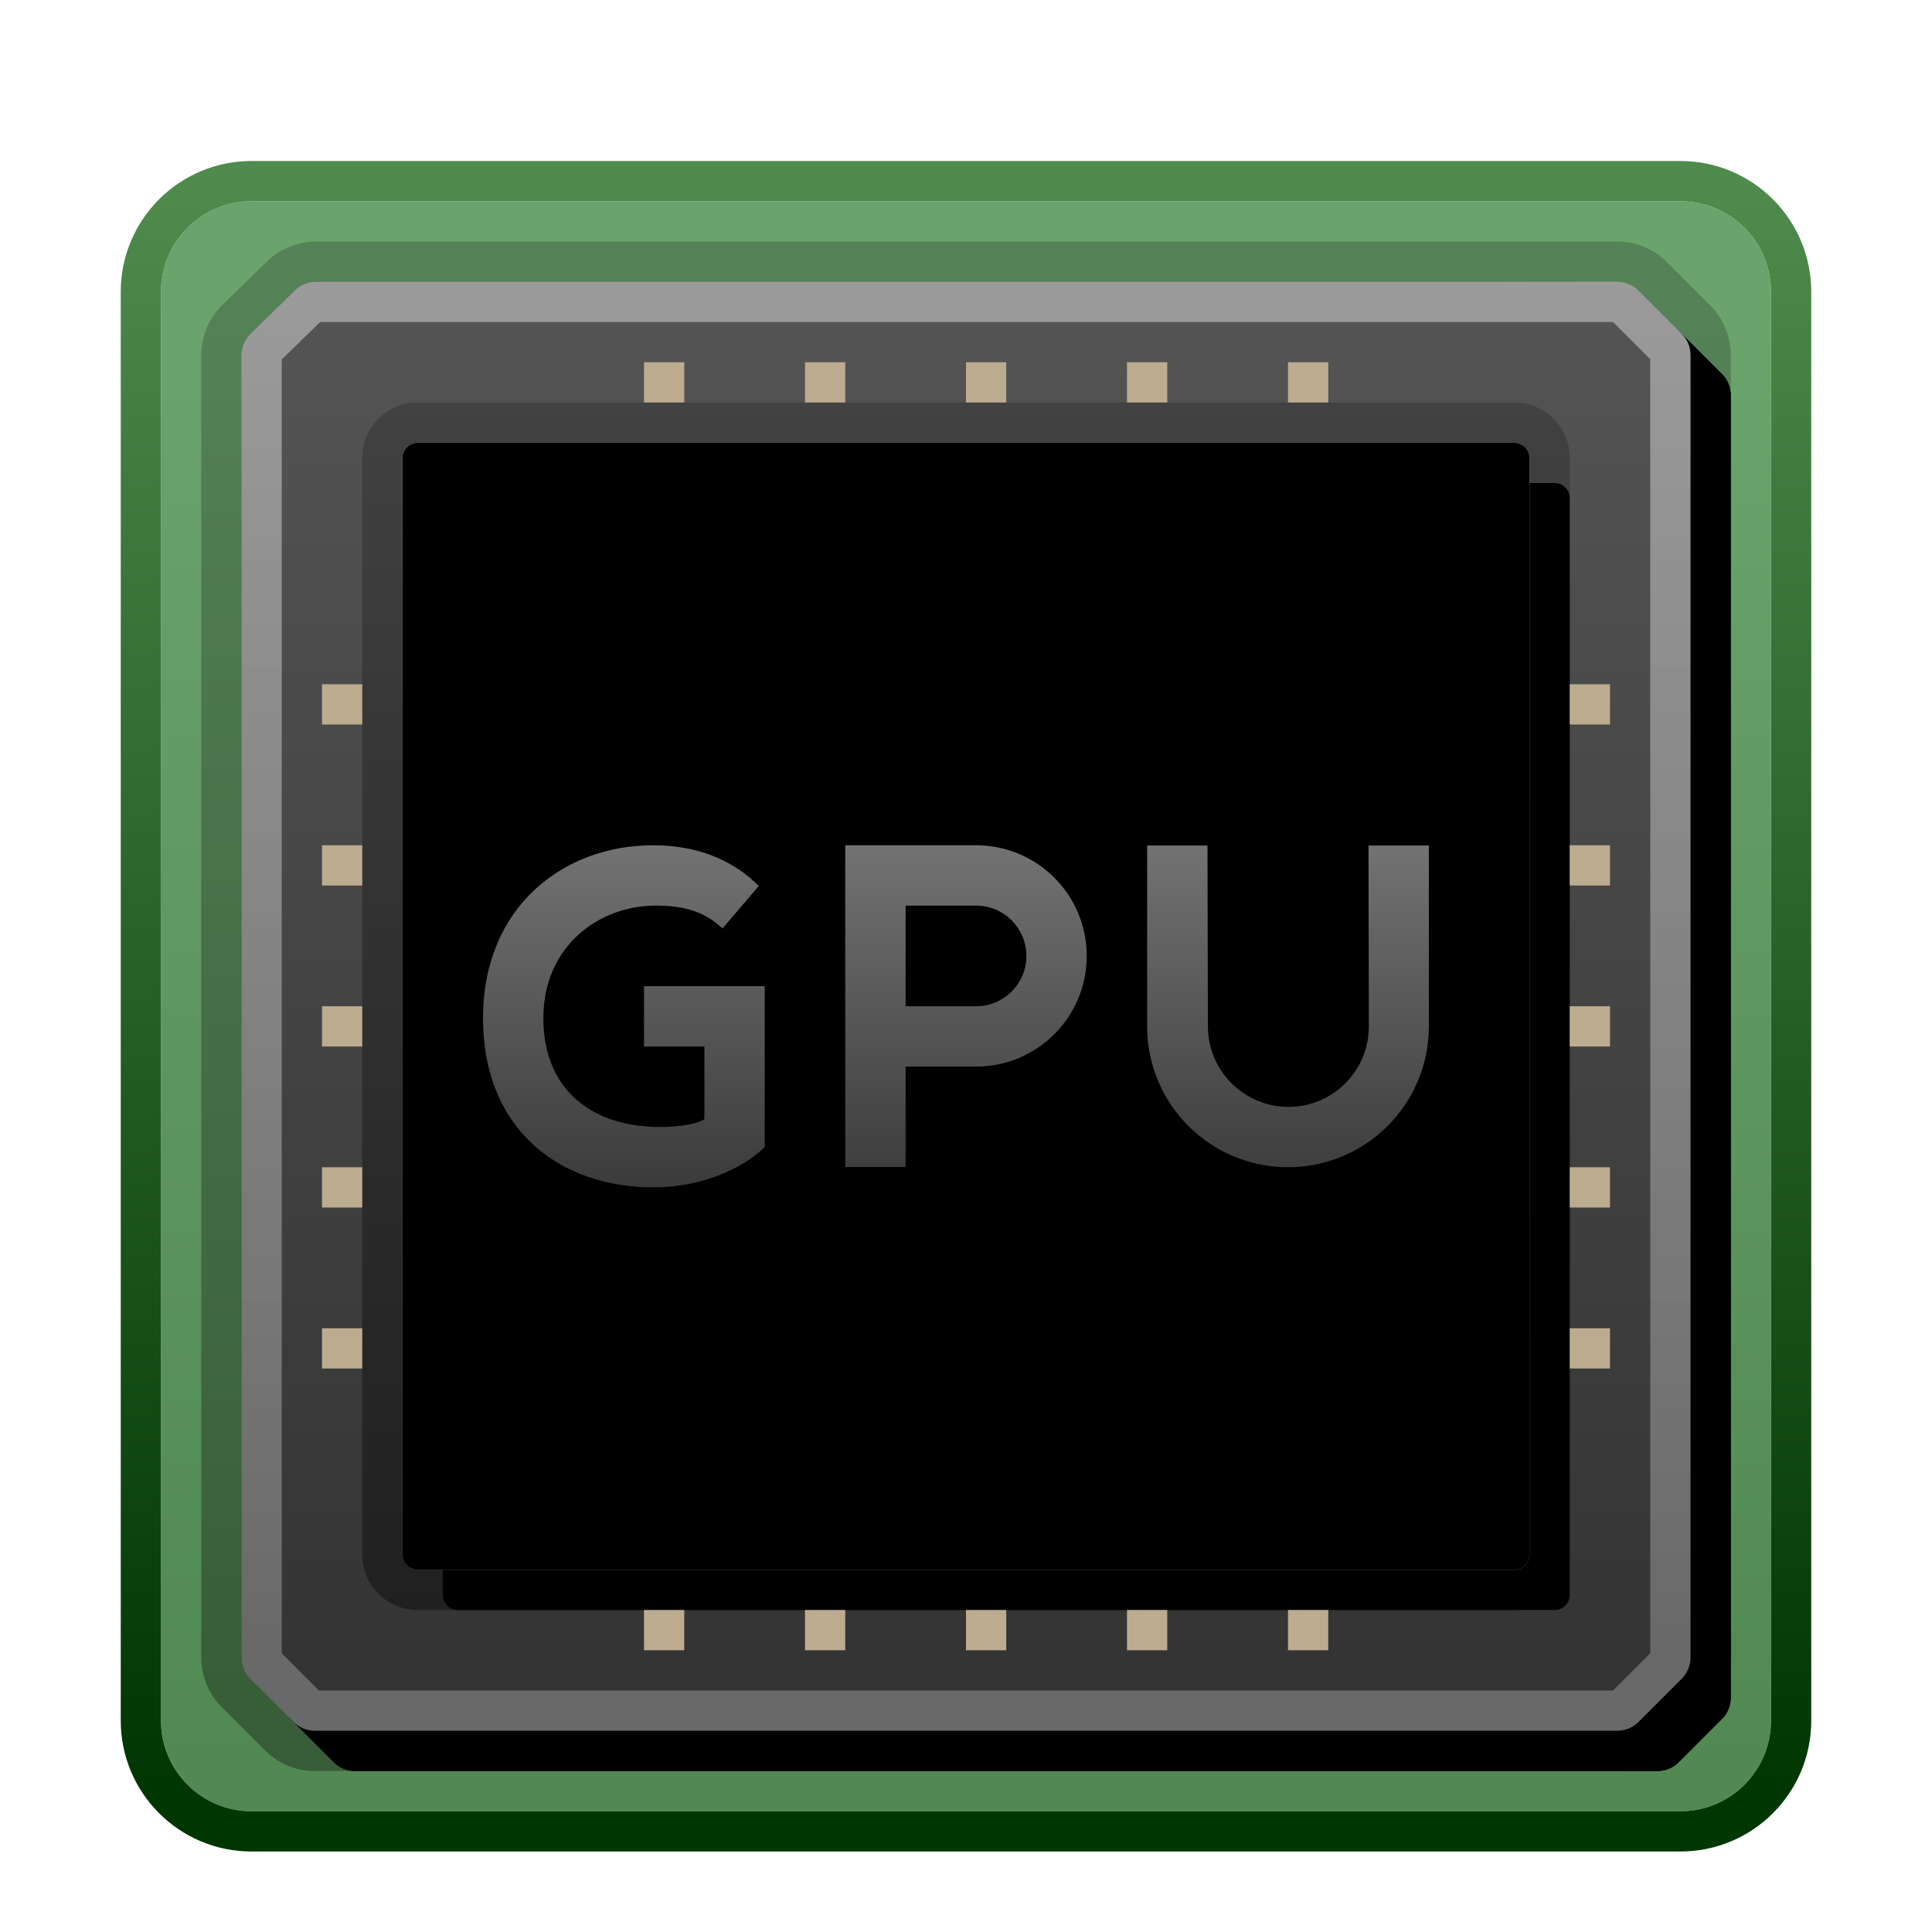 <svg xmlns="http://www.w3.org/2000/svg" xmlns:xlink="http://www.w3.org/1999/xlink" width="48" height="48" viewBox="0 0 48 48">
  <defs>
    <filter id="deepin-graphics-driver-manager-a" width="133.3%" height="133.3%" x="-15.5%" y="-15.5%" filterUnits="objectBoundingBox">
      <feOffset dy="1" in="SourceAlpha" result="shadowOffsetOuter1"/>
      <feGaussianBlur in="shadowOffsetOuter1" result="shadowBlurOuter1" stdDeviation="1"/>
      <feColorMatrix in="shadowBlurOuter1" result="shadowMatrixOuter1" values="0 0 0 0 0   0 0 0 0 0   0 0 0 0 0  0 0 0 0.2 0"/>
      <feMerge>
        <feMergeNode in="shadowMatrixOuter1"/>
        <feMergeNode in="SourceGraphic"/>
      </feMerge>
    </filter>
    <linearGradient id="deepin-graphics-driver-manager-b" x1="50%" x2="50%" y1="7.72%" y2="100.073%">
      <stop offset="0%" stop-color="#6AA36C"/>
      <stop offset="100%" stop-color="#518851"/>
    </linearGradient>
    <linearGradient id="deepin-graphics-driver-manager-c" x1="54.878%" x2="54.878%" y1="1.118%" y2="96.182%">
      <stop offset="0%" stop-color="#4E8B4C"/>
      <stop offset="100%" stop-color="#003601"/>
    </linearGradient>
    <linearGradient id="deepin-graphics-driver-manager-f" x1="50%" x2="50%" y1="101.055%" y2="-1.098%">
      <stop offset="0%" stop-color="#323232"/>
      <stop offset="100%" stop-color="#555"/>
    </linearGradient>
    <linearGradient id="deepin-graphics-driver-manager-g" x1="50%" x2="50%" y1="1.125%" y2="100%">
      <stop offset="0%" stop-opacity=".201"/>
      <stop offset="100%" stop-opacity=".327"/>
    </linearGradient>
    <linearGradient id="deepin-graphics-driver-manager-h" x1="50%" x2="50%" y1="0%" y2="94.021%">
      <stop offset="0%" stop-color="#FFF" stop-opacity=".413"/>
      <stop offset="100%" stop-color="#FFF" stop-opacity=".262"/>
    </linearGradient>
    <path id="deepin-graphics-driver-manager-e" d="M39,4.821 L39,37.179 C39,37.378 38.921,37.569 38.78,37.709 L37.709,38.78 C37.569,38.921 37.378,39 37.179,39 L4.821,39 C4.622,39 4.431,38.921 4.291,38.78 L3.22,37.709 C3.079,37.569 3,37.378 3,37.179 L3,4.826 C3,4.624 3.082,4.431 3.226,4.289 L4.33,3.213 C4.47,3.076 4.658,3 4.854,3 L37.179,3 C37.378,3 37.569,3.079 37.709,3.22 L38.78,4.291 C38.921,4.431 39,4.622 39,4.821 Z"/>
    <filter id="deepin-graphics-driver-manager-d" width="125%" height="125%" x="-9.7%" y="-9.7%" filterUnits="objectBoundingBox">
      <feMorphology in="SourceAlpha" operator="dilate" radius="1" result="shadowSpreadOuter1"/>
      <feOffset dx="1" dy="1" in="shadowSpreadOuter1" result="shadowOffsetOuter1"/>
      <feGaussianBlur in="shadowOffsetOuter1" result="shadowBlurOuter1" stdDeviation="1"/>
      <feComposite in="shadowBlurOuter1" in2="SourceAlpha" operator="out" result="shadowBlurOuter1"/>
      <feColorMatrix in="shadowBlurOuter1" values="0 0 0 0 0   0 0 0 0 0   0 0 0 0 0  0 0 0 0.203 0"/>
    </filter>
    <path id="deepin-graphics-driver-manager-j" d="M39,4.821 L39,37.179 C39,37.378 38.921,37.569 38.78,37.709 L37.709,38.78 C37.569,38.921 37.378,39 37.179,39 L4.821,39 C4.622,39 4.431,38.921 4.291,38.78 L3.22,37.709 C3.079,37.569 3,37.378 3,37.179 L3,4.826 C3,4.624 3.082,4.431 3.226,4.289 L4.33,3.213 C4.47,3.076 4.658,3 4.854,3 L37.179,3 C37.378,3 37.569,3.079 37.709,3.22 L38.78,4.291 C38.921,4.431 39,4.622 39,4.821 Z"/>
    <filter id="deepin-graphics-driver-manager-i" width="119.4%" height="119.4%" x="-6.9%" y="-6.9%" filterUnits="objectBoundingBox">
      <feOffset dx="1" dy="1" in="SourceAlpha" result="shadowOffsetOuter1"/>
      <feGaussianBlur in="shadowOffsetOuter1" result="shadowBlurOuter1" stdDeviation="1"/>
      <feColorMatrix in="shadowBlurOuter1" values="0 0 0 0 0   0 0 0 0 0   0 0 0 0 0  0 0 0 0.203 0"/>
    </filter>
    <linearGradient id="deepin-graphics-driver-manager-m" x1="50%" x2="50%" y1="101.055%" y2="-1.098%">
      <stop offset="0%" stop-color="#A8AAAD"/>
      <stop offset="100%" stop-color="#F7F7F7"/>
    </linearGradient>
    <path id="deepin-graphics-driver-manager-l" d="M35,7.375 L35,34.625 C35,34.832 34.832,35 34.625,35 L7.375,35 C7.168,35 7,34.832 7,34.625 L7,7.375 C7,7.168 7.168,7 7.375,7 L34.625,7 C34.832,7 35,7.168 35,7.375 Z"/>
    <filter id="deepin-graphics-driver-manager-k" width="125%" height="125%" x="-8.9%" y="-8.9%" filterUnits="objectBoundingBox">
      <feOffset dx="1" dy="1" in="SourceAlpha" result="shadowOffsetOuter1"/>
      <feGaussianBlur in="shadowOffsetOuter1" result="shadowBlurOuter1" stdDeviation="1"/>
      <feColorMatrix in="shadowBlurOuter1" values="0 0 0 0 0   0 0 0 0 0   0 0 0 0 0  0 0 0 0.203 0"/>
    </filter>
    <filter id="deepin-graphics-driver-manager-n" width="117.9%" height="117.9%" x="-5.4%" y="-5.4%" filterUnits="objectBoundingBox">
      <feOffset dy="1" in="SourceAlpha" result="shadowOffsetInner1"/>
      <feComposite in="shadowOffsetInner1" in2="SourceAlpha" k2="-1" k3="1" operator="arithmetic" result="shadowInnerInner1"/>
      <feColorMatrix in="shadowInnerInner1" result="shadowMatrixInner1" values="0 0 0 0 1   0 0 0 0 1   0 0 0 0 1  0 0 0 1 0"/>
      <feOffset dy="-1" in="SourceAlpha" result="shadowOffsetInner2"/>
      <feComposite in="shadowOffsetInner2" in2="SourceAlpha" k2="-1" k3="1" operator="arithmetic" result="shadowInnerInner2"/>
      <feColorMatrix in="shadowInnerInner2" result="shadowMatrixInner2" values="0 0 0 0 0   0 0 0 0 0   0 0 0 0 0  0 0 0 0.464 0"/>
      <feMerge>
        <feMergeNode in="shadowMatrixInner1"/>
        <feMergeNode in="shadowMatrixInner2"/>
      </feMerge>
    </filter>
    <linearGradient id="deepin-graphics-driver-manager-o" x1="50%" x2="50%" y1="1.125%" y2="100%">
      <stop offset="0%" stop-opacity=".201"/>
      <stop offset="100%" stop-opacity=".395"/>
    </linearGradient>
    <linearGradient id="deepin-graphics-driver-manager-p" x1="41.546%" x2="41.546%" y1="-17.456%" y2="100%">
      <stop offset="0%" stop-color="#7C7C7C"/>
      <stop offset="100%" stop-color="#3B3B3B"/>
    </linearGradient>
    <linearGradient id="deepin-graphics-driver-manager-q" x1="50%" x2="50%" y1="0%" y2="100%">
      <stop offset="0%" stop-opacity=".059"/>
      <stop offset="100%" stop-opacity=".158"/>
    </linearGradient>
    <linearGradient id="deepin-graphics-driver-manager-r" x1="50%" x2="50%" y1="0%" y2="100%">
      <stop offset="0%" stop-opacity=".059"/>
      <stop offset="100%" stop-opacity=".158"/>
    </linearGradient>
  </defs>
  <g fill="none" fill-rule="evenodd" filter="url(#deepin-graphics-driver-manager-a)" transform="translate(3 3)">
    <path fill="url(#deepin-graphics-driver-manager-b)" fill-rule="nonzero" d="M38.75,41 L3.25,41 C2.007,41 1,39.993 1,38.75 L1,3.25 C1,2.007 2.007,1 3.25,1 L38.75,1 C39.993,1 41,2.007 41,3.25 L41,38.75 C41,39.993 39.993,41 38.75,41 Z"/>
    <path fill="url(#deepin-graphics-driver-manager-c)" fill-rule="nonzero" d="M38.75,-0 L3.25,-0 C1.455,-0 -0,1.455 -0,3.25 L-0,38.75 C-0,40.545 1.455,42 3.25,42 L38.75,42 C40.545,42 42,40.545 42,38.75 L42,3.25 C42,1.455 40.545,-0 38.75,-0 Z M38.75,1 C39.993,1 41,2.007 41,3.25 L41,38.75 C41,39.993 39.993,41 38.75,41 L3.25,41 C2.007,41 1,39.993 1,38.75 L1,3.25 C1,2.007 2.007,1 3.25,1 L38.75,1 Z"/>
    <g fill-rule="nonzero" stroke-linecap="square" stroke-linejoin="round">
      <use fill="#000" filter="url(#deepin-graphics-driver-manager-d)" xlink:href="#deepin-graphics-driver-manager-e"/>
      <use fill="url(#deepin-graphics-driver-manager-f)" xlink:href="#deepin-graphics-driver-manager-e"/>
      <path stroke="url(#deepin-graphics-driver-manager-g)" d="M37.179,2.5 C37.511,2.5 37.829,2.632 38.063,2.866 L38.063,2.866 L39.134,3.937 C39.368,4.171 39.5,4.489 39.5,4.821 L39.5,4.821 L39.5,37.179 C39.5,37.511 39.368,37.829 39.134,38.063 L39.134,38.063 L38.063,39.134 C37.829,39.368 37.511,39.5 37.179,39.5 L37.179,39.5 L4.821,39.5 C4.489,39.5 4.171,39.368 3.937,39.134 L3.937,39.134 L2.866,38.063 C2.632,37.829 2.5,37.511 2.5,37.179 L2.5,37.179 L2.5,4.826 C2.5,4.489 2.636,4.167 2.877,3.931 L2.877,3.931 L3.981,2.855 C4.214,2.627 4.528,2.5 4.854,2.5 L4.854,2.5 Z"/>
      <path stroke="url(#deepin-graphics-driver-manager-h)" stroke-linejoin="square" d="M37.179,3.5 L38.427,4.644 L38.5,37.179 L37.356,38.427 L4.821,38.5 L3.573,37.356 L3.5,4.826 L4.679,3.571 L37.179,3.5 Z"/>
    </g>
    <g fill-rule="nonzero">
      <use fill="#000" filter="url(#deepin-graphics-driver-manager-i)" xlink:href="#deepin-graphics-driver-manager-j"/>
      <use fill="url(#deepin-graphics-driver-manager-f)" xlink:href="#deepin-graphics-driver-manager-j"/>
    </g>
    <path fill="url(#deepin-graphics-driver-manager-h)" fill-rule="nonzero" d="M37.179,3 C37.378,3 37.569,3.079 37.709,3.22 L38.78,4.291 C38.921,4.431 39,4.622 39,4.821 L39,37.179 C39,37.378 38.921,37.569 38.78,37.709 L37.709,38.78 C37.569,38.921 37.378,39 37.179,39 L4.821,39 C4.622,39 4.431,38.921 4.291,38.78 L3.22,37.709 C3.079,37.569 3,37.378 3,37.179 L3,4.826 C3,4.624 3.082,4.431 3.226,4.289 L4.33,3.213 C4.47,3.076 4.658,3 4.854,3 L37.179,3 Z M37.076,4 L4.954,4 L4,4.931 L4,37.076 L4.924,38 L37.075,38 L38,37.075 L38,4.924 L37.076,4 Z"/>
    <g fill-rule="nonzero">
      <use fill="#000" filter="url(#deepin-graphics-driver-manager-k)" xlink:href="#deepin-graphics-driver-manager-l"/>
      <use fill="url(#deepin-graphics-driver-manager-m)" xlink:href="#deepin-graphics-driver-manager-l"/>
      <use fill="#000" filter="url(#deepin-graphics-driver-manager-n)" xlink:href="#deepin-graphics-driver-manager-l"/>
    </g>
    <path fill="url(#deepin-graphics-driver-manager-o)" fill-rule="nonzero" d="M34.625,6 L7.375,6 C6.616,6 6,6.616 6,7.375 L6,34.625 C6,35.384 6.616,36 7.375,36 L34.625,36 C35.384,36 36,35.384 36,34.625 L36,7.375 C36,6.616 35.384,6 34.625,6 Z M34.625,7 C34.832,7 35,7.168 35,7.375 L35,34.625 C35,34.832 34.832,35 34.625,35 L7.375,35 C7.168,35 7,34.832 7,34.625 L7,7.375 C7,7.168 7.168,7 7.375,7 L34.625,7 Z"/>
    <path fill="#BCAC8F" d="M14 5L14 6 13 6 13 5 14 5zM18 5L18 6 17 6 17 5 18 5zM22 5L22 6 21 6 21 5 22 5zM26 5L26 6 25 6 25 5 26 5zM30 5L30 6 29 6 29 5 30 5zM14 36L14 37 13 37 13 36 14 36zM18 36L18 37 17 37 17 36 18 36zM22 36L22 37 21 37 21 36 22 36zM26 36L26 37 25 37 25 36 26 36zM30 36L30 37 29 37 29 36 30 36zM37 29L37 30 36 30 36 29 37 29zM37 25L37 26 36 26 36 25 37 25zM37 21L37 22 36 22 36 21 37 21zM37 17L37 18 36 18 36 17 37 17zM37 13L37 14 36 14 36 13 37 13zM6 29L6 30 5 30 5 29 6 29zM6 25L6 26 5 26 5 25 6 25zM6 21L6 22 5 22 5 21 6 21zM6 17L6 18 5 18 5 17 6 17zM6 13L6 14 5 14 5 13 6 13z"/>
    <g fill-rule="nonzero" transform="translate(8 16)">
      <path fill="url(#deepin-graphics-driver-manager-p)" d="M5.23,1 C6.456,1 7.304,1.46 7.853,2.011 L7.853,2.011 L6.949,3.069 C6.536,2.675 6.055,2.5 5.288,2.5 C3.879,2.5 2.5,3.507 2.5,5.295 C2.5,7.106 3.742,8 5.402,8 C5.815,8 6.348,7.931 6.5,7.803 L6.5,7.803 L6.5,6 L5,6 L5,4.5 L8,4.5 L8,8.5 C7.427,9.051 6.41,9.5 5.23,9.5 C2.917,9.5 1,8.073 1,5.295 C1,2.551 2.974,1 5.23,1 Z M19,1.006 L19.01,5.501 C19.013,6.606 19.909,7.5 21.013,7.5 L21.013,7.5 C22.119,7.498 23.01,6.603 23.008,5.501 L23.008,5.501 L23,1.006 L24.5,1.006 L24.5,5.5 C24.5,7.433 22.933,9 21,9 C19.067,9 17.5,7.433 17.5,5.5 L17.5,5.5 L17.5,1.006 L19,1.006 Z M13.25,1 C14.769,1 16,2.231 16,3.75 C16,5.269 14.769,6.5 13.25,6.5 L11.5,6.5 L11.5,8.994 L10,8.994 L10,1 L13.25,1 Z M13.25,2.5 L11.5,2.5 L11.5,5 L13.25,5 C13.94,5 14.5,4.44 14.5,3.75 C14.5,3.06 13.94,2.5 13.25,2.5 Z"/>
      <path fill="url(#deepin-graphics-driver-manager-q)" d="M5.23,0.5 C6.306,0.5 7.207,0.821 7.912,1.393 L8.085,1.541 L8.199,1.65 C8.367,1.81 8.399,2.061 8.289,2.257 L8.233,2.337 L7.328,3.394 C7.142,3.612 6.811,3.628 6.603,3.43 C6.284,3.126 5.922,3 5.288,3 C4.008,3 3,3.92 3,5.295 C3,6.721 3.897,7.5 5.402,7.5 C5.525,7.5 5.654,7.493 5.771,7.482 L5.934,7.464 L6,7.454 L6,6.499 L5,6.5 C4.785,6.5 4.602,6.365 4.531,6.174 L4.508,6.09 L4.5,6 L4.5,4.5 C4.5,4.255 4.677,4.05 4.91,4.008 L5,4 L8,4 C8.245,4 8.45,4.177 8.492,4.41 L8.5,4.5 L8.5,8.5 C8.5,8.636 8.445,8.766 8.347,8.86 C7.627,9.553 6.458,10 5.23,10 C2.471,10 0.5,8.195 0.5,5.295 C0.5,2.423 2.541,0.5 5.23,0.5 Z M5,4.5 L5,6 L6.5,6 L6.5,7.803 L6.436,7.843 C6.231,7.945 5.769,8 5.402,8 C3.742,8 2.5,7.106 2.5,5.295 C2.5,3.507 3.879,2.5 5.288,2.5 C5.985,2.5 6.446,2.645 6.834,2.967 L6.949,3.069 L7.853,2.011 L7.739,1.903 C7.189,1.401 6.374,1 5.23,1 C2.974,1 1,2.551 1,5.295 C1,7.989 2.802,9.412 5.021,9.496 L5.23,9.5 L5.464,9.494 C6.461,9.444 7.323,9.078 7.87,8.617 L8,8.5 L8,4.5 L5,4.5 Z M19,0.506 C19.245,0.506 19.449,0.683 19.492,0.916 L19.5,1.005 L19.51,5.5 C19.512,6.241 20.051,6.861 20.75,6.979 L20.882,6.995 L21.012,7 C21.753,6.999 22.372,6.461 22.488,5.765 L22.504,5.633 L22.508,5.502 L22.5,1.007 C22.5,0.762 22.676,0.557 22.91,0.515 L23,0.506 L24.5,0.506 C24.745,0.506 24.95,0.683 24.992,0.917 L25,1.006 L25,5.5 C25,7.709 23.209,9.5 21,9.5 C18.941,9.5 17.234,7.94 17.022,5.91 L17.005,5.706 L17,5.5 L17,1.006 C17,0.761 17.177,0.557 17.41,0.515 L17.5,0.506 L19,0.506 Z M13.25,0.5 C15.045,0.5 16.5,1.955 16.5,3.75 C16.5,5.483 15.144,6.899 13.434,6.995 L13.25,7 L12,6.999 L12,8.994 C12,9.208 11.865,9.391 11.674,9.462 L11.59,9.485 L11.5,9.494 L10,9.494 C9.755,9.494 9.55,9.317 9.508,9.083 L9.5,8.994 L9.5,1 C9.5,0.755 9.677,0.55 9.91,0.508 L10,0.5 L13.25,0.5 Z M23,1.006 L23.008,5.501 L23.003,5.65 C22.933,6.631 22.153,7.416 21.17,7.494 L21.013,7.5 L20.864,7.495 C19.881,7.422 19.095,6.64 19.017,5.658 L19.01,5.501 L19,1.006 L17.5,1.006 L17.5,5.5 L17.505,5.692 C17.601,7.472 19.028,8.899 20.808,8.995 L21,9 L21.192,8.995 C22.972,8.899 24.399,7.472 24.495,5.692 L24.5,5.5 L24.5,1.006 L23,1.006 Z M10,1 L10,8.994 L11.5,8.994 L11.5,6.5 L13.25,6.5 L13.418,6.495 C14.858,6.408 16,5.213 16,3.75 C16,2.287 14.858,1.092 13.418,1.005 L13.25,1 L10,1 Z"/>
      <path fill="url(#deepin-graphics-driver-manager-r)" d="M13.25,2.5 C13.94,2.5 14.5,3.06 14.5,3.75 C14.5,4.397 14.008,4.93 13.378,4.994 L13.25,5 L11.5,5 L11.5,2.5 L13.25,2.5 Z M12,4.5 L13.25,4.5 C13.664,4.5 14,4.164 14,3.75 C14,3.37 13.718,3.057 13.352,3.007 L13.25,3 L12,3 L12,4.5 Z"/>
    </g>
  </g>
</svg>
